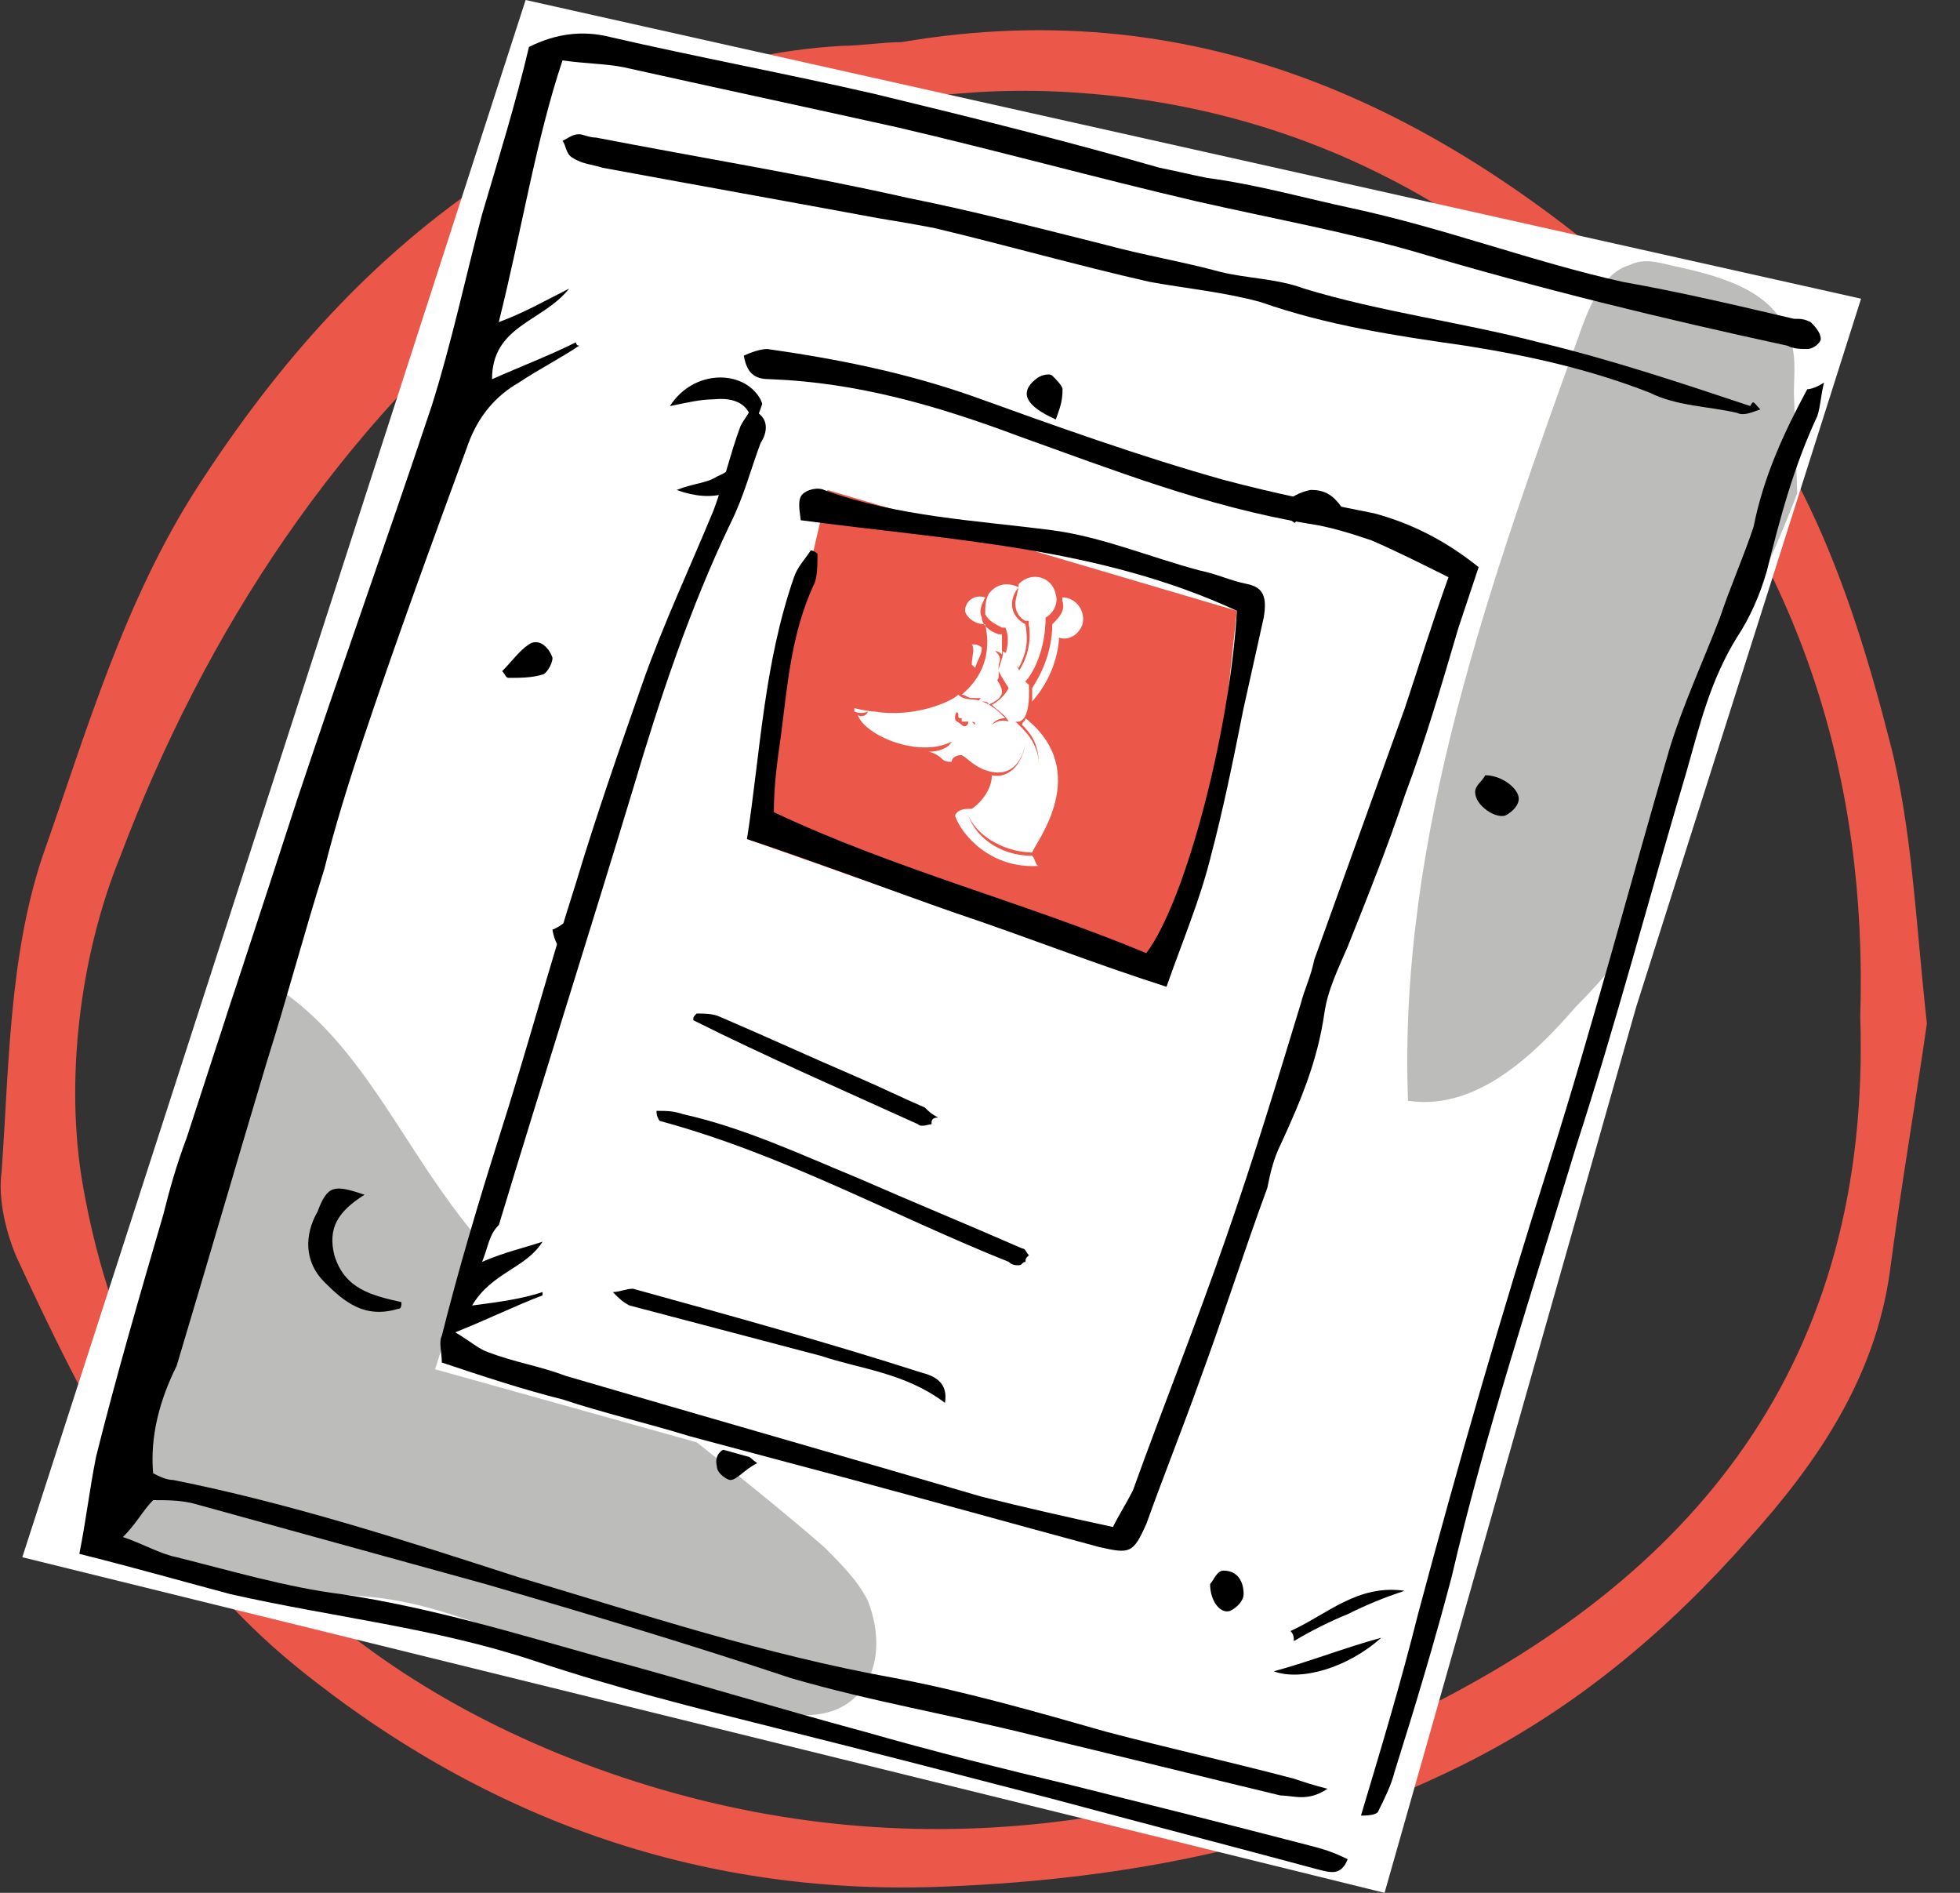 <svg width="58" height="56" viewBox="0 0 58 56" fill="none" xmlns="http://www.w3.org/2000/svg">
<rect x="0" y="0" width="58" height="56" fill="#333333" stroke="none"/>
<path d="M57.02 30.281C56.692 32.581 56.254 35.101 55.925 37.621C55.486 40.799 53.733 43.319 51.761 45.51C49.351 48.249 46.612 50.55 43.325 52.193C38.504 54.603 33.355 55.59 28.096 55.809C20.974 56.137 14.51 53.946 8.813 49.344C4.759 46.058 2.568 41.675 0.486 37.183C0.158 36.416 -0.062 35.43 0.048 34.663C0.267 31.595 0.267 28.309 1.253 25.35C2.568 21.625 3.664 17.791 5.855 14.394C8.265 10.669 11.004 7.601 14.62 5.191C17.688 3 21.084 1.575 24.919 1.356C25.466 1.356 26.124 1.247 26.672 1.247C35.656 -0.287 42.887 3.328 49.242 9.135C53.076 12.532 54.72 17.243 55.925 21.954C56.582 24.474 56.692 27.323 57.02 30.281ZM55.048 30.062C55.267 23.05 53.295 16.695 48.584 11.217C44.311 6.287 38.724 3.328 32.369 2.781C26.233 2.233 20.536 4.095 15.715 8.04C10.018 12.641 6.074 18.667 3.554 25.35C2.349 28.309 1.911 32.034 2.458 35.101C3.883 43.209 9.032 48.797 16.482 51.864C24.809 55.261 33.355 54.713 41.463 50.878C50.227 46.715 55.377 40.251 55.048 30.062Z" fill="#EB584A"/>
<path d="M15.554 0L0.66 46.071L40.972 56L48.419 29.787L55.072 8.837L15.554 0Z" fill="white"/>
<path d="M25.683 47.362C25.385 46.766 24.888 46.27 24.392 45.773C20.519 42.397 16.051 39.518 13.072 35.248C11.385 32.865 9.995 29.887 7.214 28.695C6.122 30.88 6.023 34.454 5.229 36.639C5.129 38.426 4.335 38.922 4.335 40.709C4.335 41.901 2.548 44.085 3.044 45.178C4.236 47.561 9.2 46.865 11.782 47.362C13.966 47.759 15.853 48.851 18.037 49.248C19.427 50.241 22.009 50.837 23.697 50.738C25.583 50.837 26.378 49.149 25.683 47.362Z" fill="#BCBCBB"/>
<path d="M48.319 27.106C49.113 22.737 51.596 18.765 53.184 14.595L53.085 11.616C53.085 11.021 53.184 10.425 52.886 9.829C52.39 8.538 50.801 8.141 49.411 7.843C49.014 7.744 48.617 7.645 48.22 7.843C47.525 8.042 47.127 8.836 46.83 9.63C44.149 17.077 41.369 24.723 41.666 32.567C43.652 32.864 45.34 31.276 46.631 29.786C47.227 29.191 47.723 28.595 48.319 27.9C48.319 27.602 48.319 27.404 48.319 27.106Z" fill="#BCBCBB"/>
<path d="M4.532 43.588C4.731 43.687 4.929 43.786 5.128 43.786C8.603 44.481 11.979 45.574 15.355 46.666C19.029 47.758 22.603 48.95 26.475 49.645C28.56 50.042 30.645 50.638 32.731 51.233C34.617 51.73 36.404 52.127 38.291 52.623C38.589 52.723 38.887 52.822 39.284 52.921C38.688 53.318 38.291 53.12 37.894 53.12C35.411 52.524 33.029 51.928 30.546 51.333C28.163 50.737 25.78 50.34 23.397 49.645C20.419 48.652 17.44 47.758 14.362 46.864C11.482 46.07 8.603 45.276 5.724 44.481C5.326 44.382 4.929 44.382 4.532 44.382C4.234 44.68 4.036 45.077 3.638 45.474C4.234 45.673 4.731 45.971 5.227 46.07C6.816 46.467 8.504 46.964 10.092 47.162C12.773 47.56 15.355 48.354 17.837 49.049C20.419 49.744 23 50.538 25.582 51.233C27.667 51.829 29.653 52.325 31.738 52.822C34.121 53.418 36.504 54.014 38.787 54.609C39.184 54.709 39.482 54.808 39.88 55.006C39.681 55.503 39.383 55.404 38.986 55.304C36.404 54.609 33.724 53.914 31.142 53.219C28.461 52.524 25.78 51.829 23 51.134C20.617 50.538 18.234 49.943 15.851 49.148C12.873 48.155 9.894 47.857 6.816 47.162C5.326 46.765 3.936 46.368 2.348 45.971C2.546 44.978 2.646 44.084 2.844 43.092C3.44 40.709 4.135 38.325 4.83 35.943C5.029 35.148 5.227 34.453 5.525 33.659C6.617 30.283 7.709 27.006 8.802 23.631C10.092 19.758 11.482 15.886 12.773 12.014C13.369 10.127 13.766 8.24 14.262 6.354C14.759 4.666 15.255 3.077 15.653 1.389C16.447 0.992 17.241 0.893 18.036 1.091C20.617 1.687 23.298 2.184 25.88 2.779C28.759 3.474 31.539 4.169 34.319 4.964C34.816 5.063 35.213 5.162 35.709 5.262C37.199 5.46 38.589 5.857 39.979 6.155C42.759 6.751 45.341 7.744 48.021 8.34C49.709 8.638 51.397 9.035 53.085 9.432C53.284 9.432 53.383 9.432 53.582 9.531C53.681 9.63 53.88 9.829 53.88 10.028C53.88 10.127 53.681 10.325 53.482 10.325C53.284 10.325 53.085 10.325 52.887 10.226C49.213 9.432 45.539 8.538 41.865 7.446C39.78 6.85 37.596 6.453 35.411 5.957C32.433 5.262 29.553 4.467 26.575 3.772C23.894 3.177 21.114 2.581 18.433 1.985C17.936 1.886 17.341 1.886 16.645 1.787C15.851 4.169 15.454 6.751 14.759 9.531C15.553 9.233 16.05 8.935 16.844 8.538C16.05 9.531 14.56 9.63 14.56 11.219C15.454 10.822 16.248 10.524 17.043 10.127C17.043 10.127 17.043 10.226 17.142 10.226C16.546 10.623 15.95 10.921 15.355 11.318C14.66 11.716 14.163 12.311 13.865 13.106C12.773 16.084 11.681 19.063 10.688 22.042C10.291 23.233 9.894 24.524 9.596 25.716C9 27.602 8.504 29.489 7.908 31.375C7.014 34.354 6.121 37.432 5.227 40.411C4.731 41.404 4.433 42.496 4.532 43.588Z" fill="black"/>
<path d="M52.091 12.113C51.794 12.212 51.595 12.311 51.396 12.212C50.503 12.013 49.609 12.013 48.815 11.616C47.028 10.921 45.24 10.524 43.354 10.226C41.269 9.928 39.283 9.63 37.297 8.935C36.205 8.637 35.113 8.538 34.02 8.339C31.836 7.843 29.751 7.247 27.666 6.751C27.169 6.652 26.574 6.552 25.978 6.453C23.297 5.957 20.517 5.46 17.836 4.964C17.538 4.864 17.24 4.864 16.942 4.666C16.744 4.566 16.744 4.269 16.645 4.169C16.843 4.07 16.942 3.971 17.141 3.971C17.24 3.971 17.439 4.07 17.637 4.07C20.715 4.666 23.794 5.162 26.872 5.857C28.857 6.254 30.744 6.751 32.73 7.247C33.822 7.545 35.013 7.744 36.105 8.042C36.9 8.24 37.794 8.24 38.588 8.538C40.871 9.233 43.255 9.531 45.538 10.127C47.623 10.623 49.708 11.318 51.794 12.013C51.893 11.815 51.893 11.914 52.091 12.113Z" fill="black"/>
<path d="M53.976 11.318C53.876 11.716 53.876 12.013 53.777 12.311C53.082 13.801 52.685 15.29 52.288 16.879C52.089 17.574 51.791 18.269 51.394 18.864C50.6 20.155 50.302 21.446 49.905 22.836C48.812 26.51 47.819 30.283 46.628 33.957C45.337 38.226 43.947 42.396 42.954 46.666C42.458 48.552 41.862 50.538 41.266 52.425C41.167 52.822 40.968 53.219 40.77 53.616C40.671 53.715 40.373 53.715 40.273 53.715C40.869 51.73 41.465 49.744 41.961 47.758C43.153 43.29 44.444 38.822 45.834 34.453C47.124 30.382 48.217 26.212 49.408 22.141C49.805 20.85 50.401 19.559 50.898 18.269C51.195 17.375 51.593 16.482 51.891 15.588C52.188 14.098 52.784 12.808 53.479 11.517C53.479 11.517 53.678 11.517 53.976 11.318Z" fill="black"/>
<path d="M36.403 36.736C35.41 36.439 34.715 36.736 34.02 37.134C33.722 37.332 33.325 37.531 33.523 37.928C33.622 38.226 33.92 38.524 34.218 38.623C34.615 38.822 35.112 38.921 35.608 39.02C34.615 39.517 33.027 39.02 32.828 38.127C32.729 37.829 32.828 37.332 33.027 37.134C33.722 36.637 34.615 36.24 35.41 35.843C35.906 35.744 36.105 35.942 36.403 36.736Z" fill="black"/>
<path d="M20.023 14.496C20.519 14.297 20.916 14.297 21.214 14.099C21.711 13.9 22.009 13.503 22.207 13.007C22.406 12.212 22.009 11.716 21.115 11.815C20.718 11.815 20.321 11.915 19.824 12.014C20.519 10.922 22.009 10.922 22.505 11.815C22.803 12.51 22.803 13.205 22.406 13.9C21.909 14.595 21.115 14.893 20.023 14.496Z" fill="black"/>
<path d="M38.986 18.169C37.696 17.573 37.199 16.878 37.398 15.786C37.497 15.19 38.192 14.594 38.788 14.495C39.284 14.495 39.582 14.694 39.979 15.488C39.88 15.488 39.681 15.488 39.681 15.389C39.185 14.992 38.688 15.091 38.291 15.488C37.894 15.786 37.894 16.382 38.192 16.878C38.291 17.077 38.49 17.375 38.688 17.573C38.887 17.772 39.086 17.871 39.284 17.97C39.086 17.97 38.986 18.07 38.986 18.169Z" fill="black"/>
<path d="M10.788 35.346C9.994 35.843 9.696 36.339 9.894 37.134C10.192 38.127 10.986 38.325 11.88 38.524C11.88 38.623 11.88 38.722 11.781 38.722C10.788 39.02 10.192 38.524 9.596 37.928C9.001 37.332 9.001 36.538 9.398 35.843C9.696 35.048 9.894 35.048 10.788 35.346Z" fill="black"/>
<path d="M24.289 36.636C25.58 36.041 25.58 36.041 25.481 34.75C25.183 34.651 24.885 34.651 24.488 34.551C24.587 34.353 24.587 34.055 24.785 34.055C24.984 33.956 25.381 33.956 25.58 34.055C26.176 34.353 26.474 35.346 26.176 36.14C25.778 36.736 25.381 36.934 24.289 36.636Z" fill="black"/>
<path d="M32.828 26.212C33.325 26.113 33.623 26.312 33.722 26.808C33.821 27.305 33.225 27.702 32.63 27.801C32.133 27.801 31.637 27.404 31.637 27.007C31.736 26.411 32.034 26.312 32.828 26.212Z" fill="black"/>
<path d="M16.348 27.503C16.645 27.404 16.844 27.106 17.142 27.106C17.539 27.007 17.837 27.305 17.837 27.702C17.837 28.099 17.539 28.298 17.142 28.298C16.745 28.298 16.447 28.099 16.348 27.503Z" fill="black"/>
<path d="M25.68 17.971C26.077 17.872 26.375 17.773 26.673 17.872C26.871 17.872 27.07 18.17 27.169 18.269C27.268 18.369 27.07 18.766 26.871 18.865C26.275 19.262 25.878 18.964 25.68 17.971Z" fill="black"/>
<path d="M37.695 49.446C38.788 49.148 39.78 48.751 40.873 48.453C39.88 49.347 38.49 49.744 37.695 49.446Z" fill="black"/>
<path d="M38.188 48.255C39.28 47.758 40.173 46.865 41.563 47.063C40.968 47.262 40.471 47.461 39.875 47.758C39.379 47.957 38.783 48.255 38.287 48.553C38.287 48.453 38.287 48.354 38.188 48.255Z" fill="black"/>
<path d="M14.859 19.857C15.157 19.559 15.356 19.261 15.654 19.062C15.952 18.864 16.249 19.162 16.349 19.459C16.349 19.658 16.15 19.956 16.051 19.956C15.753 20.055 15.356 20.055 15.058 20.055C14.959 20.055 14.959 19.956 14.859 19.857Z" fill="black"/>
<path d="M31.244 12.41C30.351 12.013 30.152 11.616 30.649 11.219C30.748 11.119 31.046 11.02 31.145 11.119C31.244 11.219 31.443 11.417 31.443 11.516C31.443 11.914 31.344 12.112 31.244 12.41Z" fill="black"/>
<path d="M43.95 22.936C44.447 22.936 44.943 23.333 44.943 23.631C44.943 23.829 44.745 24.028 44.546 24.127C44.248 24.226 43.652 23.829 43.652 23.432C43.652 23.233 43.851 23.134 43.95 22.936Z" fill="black"/>
<path d="M35.809 46.864C35.908 46.765 36.007 46.467 36.206 46.467C36.603 46.467 36.801 46.765 36.801 47.162C36.801 47.36 36.603 47.559 36.404 47.658C36.106 47.758 35.809 47.36 35.809 46.864Z" fill="black"/>
<path d="M22.406 43.289C22.009 43.488 21.81 43.786 21.612 43.786C21.512 43.786 21.215 43.587 21.215 43.389C21.115 42.992 21.413 42.793 21.81 42.793C21.91 42.793 22.009 42.992 22.406 43.289Z" fill="black"/>
<path d="M22.605 11.815L17.145 27.105L12.875 40.51L32.435 45.971L37.797 34.155L43.059 18.765L38.194 15.389L22.605 11.815Z" fill="white"/>
<path d="M14.267 37.332C14.962 37.034 15.458 36.935 16.054 36.736C15.558 37.531 14.565 37.63 13.969 38.623C14.763 38.524 15.458 38.425 16.054 38.226C16.054 38.325 16.054 38.325 16.054 38.325C15.26 38.623 14.465 39.02 13.473 39.417C13.969 39.715 14.168 39.914 14.465 40.013C15.26 40.311 15.955 40.41 16.749 40.708C20.82 41.9 24.99 43.091 29.061 44.283C30.253 44.581 31.544 44.878 32.934 45.176C33.132 44.779 33.331 44.481 33.529 44.084C34.423 41.602 35.416 39.12 36.309 36.538C37.104 34.254 37.799 31.971 38.494 29.687C38.593 29.29 38.792 28.893 38.891 28.396C39.785 25.914 40.678 23.432 41.572 20.949C41.969 19.758 42.366 18.467 42.863 17.077C42.068 16.68 41.274 16.283 40.579 15.985C39.983 15.786 39.387 15.588 38.692 15.488C35.714 14.992 32.934 13.9 30.153 12.907C27.77 12.013 25.387 11.318 22.806 11.219C22.409 11.219 22.111 11.12 22.012 10.524C22.21 10.425 22.508 10.325 22.707 10.325C24.792 10.623 26.777 11.02 28.763 11.715C31.246 12.609 33.728 13.502 36.21 14.197C37.7 14.595 39.189 14.893 40.678 15.19C41.77 15.488 42.763 15.985 43.756 16.779C43.558 17.375 43.359 17.971 43.16 18.566C42.664 20.254 42.168 21.942 41.572 23.531C41.075 25.02 40.48 26.51 39.884 27.999C39.586 28.694 39.288 29.29 39.189 29.985C38.99 31.375 38.494 32.566 37.898 33.857C37.7 34.254 37.6 34.651 37.501 35.148C36.806 37.034 36.21 38.921 35.515 40.807C35.019 42.197 34.423 43.687 33.926 45.077C33.529 45.971 33.43 45.971 32.536 45.772C29.955 45.077 27.473 44.382 24.891 43.687C23.402 43.29 21.912 42.893 20.423 42.495C19.132 42.098 17.841 41.8 16.65 41.403C15.458 41.105 14.267 40.708 13.075 40.311C13.075 40.013 12.976 39.715 13.075 39.517C13.572 37.531 14.168 35.545 14.763 33.658C15.558 31.176 16.253 28.595 17.047 26.112C17.643 24.127 18.338 22.141 19.033 20.155C19.629 18.467 20.423 16.779 21.118 15.091C21.416 14.297 21.614 13.403 21.912 12.609C22.012 12.41 22.111 12.311 22.21 12.112C22.806 12.311 22.707 12.807 22.508 13.105C22.21 13.9 22.012 14.694 21.614 15.488C20.423 17.971 19.529 20.651 18.735 23.332C17.444 27.602 16.054 31.971 14.763 36.24C14.465 36.538 14.465 36.836 14.267 37.332Z" fill="black"/>
<path d="M24.488 14.497L22.105 24.823L34.517 29.192L35.808 25.419L36.602 18.072L24.488 14.497Z" fill="#EB584A"/>
<path d="M36.602 18.071C32.531 16.185 28.162 15.986 23.694 15.391C23.694 15.291 23.595 14.894 23.694 14.695C23.793 14.497 24.191 14.398 24.389 14.497C26.574 15.291 28.857 15.391 31.141 15.688C32.63 15.887 34.02 16.483 35.51 16.88C36.006 16.979 36.403 17.178 36.9 17.277C37.396 17.376 37.495 17.674 37.396 18.27C37.198 19.164 36.999 20.057 36.8 20.951C36.503 22.44 36.205 23.93 35.808 25.419C35.51 26.61 35.013 27.802 34.517 29.192C32.332 28.497 30.347 27.703 28.262 27.008C26.276 26.313 24.191 25.518 22.105 24.823C22.503 22.242 22.602 19.66 23.495 17.078C23.595 16.781 23.793 16.582 23.992 16.284C24.091 16.284 24.191 16.384 24.191 16.384C24.191 16.681 24.191 17.078 24.091 17.277C23.396 18.767 23.297 20.355 23.098 21.845C22.999 22.54 22.9 23.235 22.9 24.029C26.474 25.717 30.347 26.71 33.921 28.199C35.113 26.61 36.403 21.547 36.602 18.071Z" fill="black"/>
<path d="M30.447 37.135C30.348 37.234 30.348 37.234 30.348 37.333C30.248 37.333 30.248 37.433 30.149 37.433C30.05 37.433 29.951 37.433 29.851 37.333C26.376 35.943 23.199 34.156 19.525 33.163C19.525 33.163 19.426 33.064 19.426 32.865C19.724 32.865 19.922 32.865 20.22 32.965C22.007 33.362 23.695 34.156 25.383 34.851C26.972 35.546 28.66 36.241 30.248 36.936C30.348 36.936 30.348 37.035 30.447 37.135Z" fill="black"/>
<path d="M27.963 41.503C26.771 40.609 25.48 40.51 24.289 40.113C22.402 39.616 20.516 39.12 18.629 38.623C18.431 38.524 18.331 38.425 18.133 38.226C18.331 38.226 18.53 38.127 18.729 38.127C21.608 38.921 24.487 39.716 27.268 40.609C27.665 40.709 28.062 40.907 27.963 41.503Z" fill="black"/>
<path d="M27.565 33.262C27.466 33.262 27.267 33.361 27.168 33.262C24.984 32.269 22.7 31.276 20.516 30.184C20.516 30.085 20.516 30.085 20.615 29.985C20.814 29.985 21.111 29.985 21.31 30.085C22.7 30.68 23.991 31.276 25.381 31.872C26.076 32.17 26.672 32.468 27.367 32.766C27.466 32.865 27.565 32.964 27.764 33.063C27.565 33.063 27.565 33.163 27.565 33.262Z" fill="black"/>
<path d="M29.65 18.567C29.749 18.567 29.749 18.567 29.749 18.567C29.849 18.766 29.849 19.064 29.749 19.362C29.948 19.461 30.047 19.66 30.146 19.759C30.345 19.362 30.444 19.064 30.345 18.468C30.146 18.369 29.948 18.17 29.948 17.872C29.948 17.674 30.047 17.475 30.146 17.376C29.948 17.277 29.551 17.177 29.253 17.575C29.154 17.773 29.154 17.972 29.154 18.17C29.253 18.369 29.451 18.468 29.65 18.567ZM30.047 17.872C30.047 18.071 30.146 18.27 30.345 18.369H30.444V18.468C30.544 19.064 30.345 19.56 30.146 19.858C30.246 19.958 30.246 20.156 30.345 20.156C30.544 19.958 30.941 19.262 30.941 18.27C31.139 18.17 31.338 17.872 31.239 17.575C31.139 17.078 30.544 16.88 30.146 17.277C30.146 17.475 30.047 17.674 30.047 17.872ZM31.139 18.468C31.139 19.362 30.742 20.057 30.544 20.355C30.544 20.355 30.544 20.553 30.544 20.752C31.338 19.858 31.338 18.865 31.338 18.865C31.636 18.965 31.934 18.766 32.033 18.468C32.132 18.071 31.834 17.674 31.437 17.674C31.437 17.674 31.437 17.674 31.437 17.773C31.537 18.071 31.338 18.27 31.139 18.468ZM29.154 18.468C29.352 19.362 29.054 20.057 28.459 20.553C28.558 20.553 28.657 20.653 28.756 20.653C28.856 20.653 28.856 20.653 28.955 20.653H29.054C29.154 20.553 29.451 20.255 29.551 20.057V19.958C29.551 19.858 29.551 19.759 29.551 19.66C29.65 19.461 29.551 19.362 29.451 19.262C29.551 19.262 29.65 19.362 29.65 19.362C29.65 19.163 29.65 18.965 29.65 18.766C29.65 18.766 29.65 18.766 29.551 18.766C29.253 18.667 29.054 18.468 29.054 18.27C28.955 18.071 29.054 17.872 29.154 17.674C28.856 17.575 28.558 17.773 28.558 18.071C28.558 18.17 28.756 18.468 29.154 18.468ZM29.054 19.163C28.955 19.064 28.856 19.064 28.756 19.064C28.856 19.163 28.756 19.461 28.756 19.66L28.856 19.759C28.955 19.461 29.054 19.362 29.054 19.163ZM29.253 20.851C29.451 20.752 29.65 20.653 29.65 20.454C29.65 20.355 29.551 20.156 29.451 20.057C29.352 20.355 29.054 20.553 28.955 20.752C29.154 20.752 29.253 20.752 29.253 20.851ZM28.459 21.149C28.359 21.05 28.359 21.05 28.359 21.149C28.359 21.248 28.359 21.248 28.459 21.248C28.558 21.248 28.558 21.248 28.459 21.149C28.558 21.248 28.558 21.149 28.459 21.149C28.558 21.149 28.558 21.149 28.459 21.149ZM30.544 25.319C29.551 25.319 28.856 24.724 28.657 24.128C28.955 24.823 29.849 25.22 30.544 25.22C30.643 24.922 32.331 22.837 30.345 21.248C30.345 21.348 30.246 21.348 30.246 21.447C30.444 21.645 30.742 21.943 30.742 22.638C30.742 21.943 30.246 21.546 30.047 21.348C30.544 21.447 30.444 20.255 30.444 20.255C30.146 20.057 30.146 19.461 29.65 19.262C29.749 19.362 29.551 19.66 29.551 19.858C29.65 20.057 29.849 20.355 29.849 20.355C29.749 20.553 29.551 20.752 29.352 20.851C29.551 21.05 29.749 21.149 29.849 21.348C29.551 21.248 29.352 21.447 29.352 21.447C29.352 21.447 29.451 21.248 29.749 21.248C29.551 21.05 29.352 20.851 29.054 20.752C28.856 20.653 28.558 20.752 28.359 20.553C28.161 20.752 27.069 21.248 25.877 21.05C25.678 21.05 25.281 20.951 25.281 20.951V21.05C25.281 21.05 25.48 21.149 25.678 21.05C25.678 21.149 25.48 21.248 25.381 21.149C25.579 21.745 27.168 22.44 28.161 21.943C28.061 22.142 27.764 22.241 27.466 22.241C27.565 22.241 27.764 22.34 27.863 22.44C27.962 22.539 28.061 22.539 28.161 22.539C28.161 22.44 28.26 22.34 28.459 22.34C28.657 22.44 28.856 22.738 29.352 22.837C29.849 22.936 30.246 22.638 30.345 21.943C30.246 22.738 29.749 23.036 29.352 22.936C29.352 23.333 29.054 23.731 28.756 23.929C28.558 23.929 28.359 23.929 28.26 24.128C28.459 24.724 29.352 25.716 30.742 25.617C30.643 25.617 30.643 25.419 30.544 25.319ZM28.856 21.447C28.856 21.348 28.856 21.348 28.856 21.447C28.756 21.348 28.756 21.348 28.756 21.348L28.657 21.248V21.348C28.657 21.447 28.558 21.546 28.459 21.447C28.359 21.348 28.26 21.348 28.26 21.248C28.26 21.05 28.359 21.05 28.359 21.05C28.359 21.05 28.359 21.05 28.26 21.05C28.26 21.05 28.26 21.05 28.161 21.05H28.26C28.26 21.05 28.359 21.05 28.359 21.149L28.459 21.248C28.459 21.248 28.459 21.248 28.459 21.348C28.856 21.348 28.856 21.348 28.856 21.447C28.856 21.348 28.856 21.348 28.856 21.447C28.955 21.447 28.955 21.447 28.856 21.447C28.955 21.447 28.856 21.447 28.856 21.447Z" fill="white"/>
</svg>
